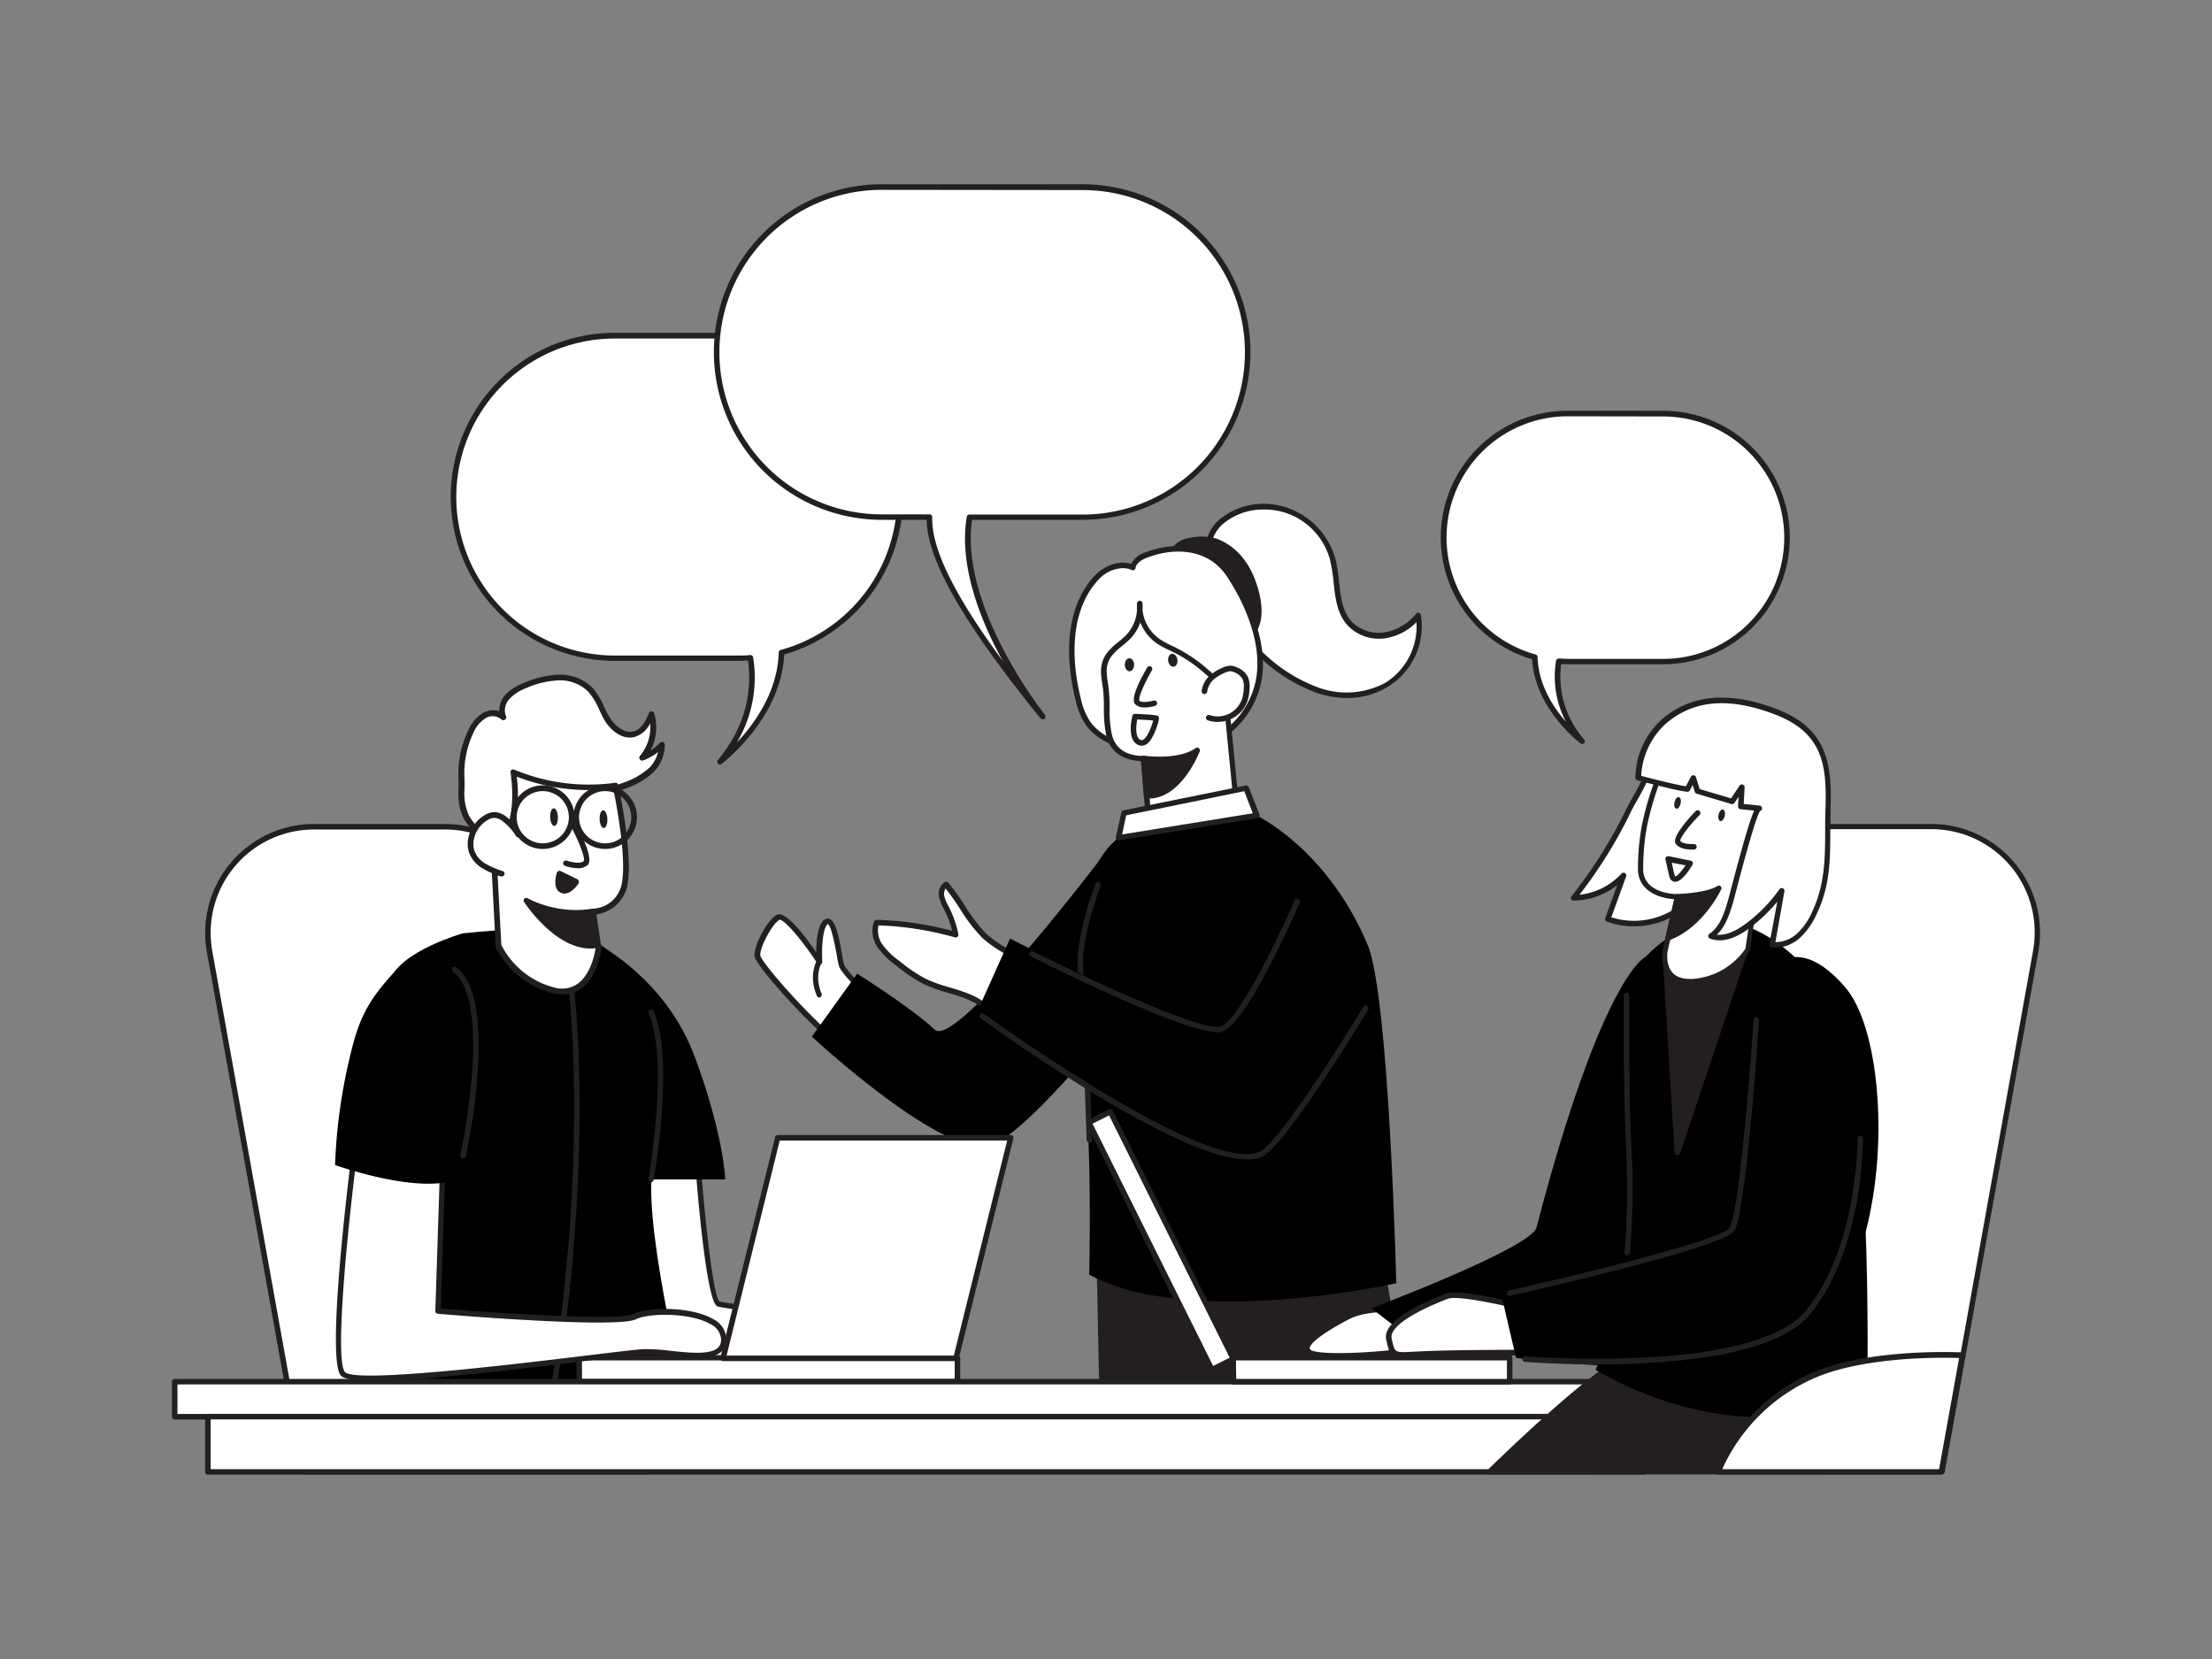 <svg xmlns="http://www.w3.org/2000/svg" viewBox="0 0 400 300" width="100%" height="100%" class="illustration styles_illustrationTablet__1DWOa"><rect x="0" y="0" width="400" height="300" fill="#808080" stroke="none"/><g id="_576_brainstorming_session_flatline" data-name="#576_brainstorming_session_flatline"><path d="M156.76,179.89s-4.16-4.13-4.55-5.29-1.19-8.88-2.78-7.89-1.25,7.19-1.25,7.19-5.85-8.86-7.45-8-4,5.4-3.77,7,10.69,13.27,14.26,15.44Z" fill="#fff"></path><path d="M151.22,188.79a.48.48,0,0,1-.26-.07c-3.42-2.09-14.26-13.91-14.5-15.8s2.34-6.6,4-7.49c1.52-.79,4.81,3.41,7.14,6.78,0-2.05.26-5.14,1.53-5.93a1,1,0,0,1,.93-.08c1.08.49,1.63,3.11,2.23,6.48a15.93,15.93,0,0,0,.35,1.76c.26.77,2.86,3.53,4.43,5.09a.5.5,0,0,1,.07.63l-5.55,8.41A.47.47,0,0,1,151.22,188.79ZM141,166.31h0c-1.43.75-3.67,5.17-3.51,6.47s9.74,12.09,13.63,14.81l5-7.65c-1.1-1.1-4-4.09-4.39-5.19a16.58,16.58,0,0,1-.39-1.9c-.24-1.36-1-5.49-1.65-5.74-.91.59-1.14,4.3-1,6.76a.5.5,0,0,1-.92.3C145,169.91,141.85,166.31,141,166.31Z" fill="#231f20"></path><path d="M201.2,152.46S173,190,169,186.18s-14-10.11-14-10.11l-8.19,11.38s24.47,22.8,32.7,19.55,31.94-34.1,31.94-34.1Z" fill="#000000"></path><path d="M184.28,173.45c-2-1.25-4.61-2.52-6.29-4.14-2.68-2.59-4.43-6.46-6.93-9.32a2.14,2.14,0,0,0-.76,2.14,8.06,8.06,0,0,0,.91,2.22,18.5,18.5,0,0,1,1.64,4.74,58.13,58.13,0,0,0-14.35-2.26,4.74,4.74,0,0,0,.69,4.29,14.13,14.13,0,0,0,3.23,3.13,27.59,27.59,0,0,0,4.76,3.21c3.8,1.88,8.32,2,11.5,5,1.44,1.37,4.15,2.7,5.64,1C184.94,182.74,184.59,173.65,184.28,173.45Z" fill="#fff"></path><path d="M182.48,184.76a6.67,6.67,0,0,1-4.15-1.93c-1.9-1.8-4.3-2.52-6.84-3.28a28.61,28.61,0,0,1-4.53-1.64,28,28,0,0,1-4.85-3.27,14.26,14.26,0,0,1-3.34-3.24,5.22,5.22,0,0,1-.73-4.76.52.52,0,0,1,.48-.31,58.46,58.46,0,0,1,13.66,2,17.74,17.74,0,0,0-1.42-3.8l-.15-.31a6.85,6.85,0,0,1-.8-2.06,2.58,2.58,0,0,1,1-2.64.5.5,0,0,1,.65.09,38.41,38.41,0,0,1,3.07,4.26,29.49,29.49,0,0,0,3.83,5,23.24,23.24,0,0,0,4.43,3c.61.36,1.22.71,1.77,1.06h0c.23.14.29.4.34.76.19,1.25.6,9.08-.18,10a2.8,2.8,0,0,1-2,1Zm-23.62-17.42a4.4,4.4,0,0,0,.74,3.5,13.57,13.57,0,0,0,3.13,3A27.82,27.82,0,0,0,167.4,177a28.21,28.21,0,0,0,4.38,1.57c2.54.76,5.17,1.55,7.24,3.52a5.62,5.62,0,0,0,3.58,1.65,1.84,1.84,0,0,0,1.35-.65c.37-.72.22-8-.08-9.32-.51-.32-1.05-.63-1.61-1a24.09,24.09,0,0,1-4.62-3.16,29.6,29.6,0,0,1-4-5.2,40.74,40.74,0,0,0-2.66-3.75,1.92,1.92,0,0,0-.23,1.33,6.46,6.46,0,0,0,.7,1.76l.17.31a19.12,19.12,0,0,1,1.68,4.87.49.49,0,0,1-.15.47.48.48,0,0,1-.47.11A57.14,57.14,0,0,0,158.86,167.34Z" fill="#231f20"></path><path d="M230.41,91.77A13.14,13.14,0,0,1,241,101.22c1,3.88.34,8.48,3,11.48a7.35,7.35,0,0,0,6.48,2.22,9.79,9.79,0,0,0,6-3.55,12.43,12.43,0,0,1-5.72,12.52,15.25,15.25,0,0,1-12.41,1A29,29,0,0,1,227.63,118a27.86,27.86,0,0,1-9.11-17.39C217.73,94.12,224.69,90.94,230.41,91.77Z" fill="#fff"></path><path d="M243.73,126.23a17.8,17.8,0,0,1-5.54-.91,29.46,29.46,0,0,1-10.91-7,28.41,28.41,0,0,1-9.26-17.7,7.43,7.43,0,0,1,2.22-6.43,12.5,12.5,0,0,1,10.25-2.94h0a13.68,13.68,0,0,1,11,9.82,28.76,28.76,0,0,1,.65,4.14c.3,2.71.57,5.27,2.24,7.14a6.88,6.88,0,0,0,6,2,9.29,9.29,0,0,0,5.69-3.37.49.49,0,0,1,.51-.16.48.48,0,0,1,.36.39,12.84,12.84,0,0,1-6,13A14.24,14.24,0,0,1,243.73,126.23ZM228.6,92.14a11.23,11.23,0,0,0-7.66,2.79,6.44,6.44,0,0,0-1.92,5.59A27.34,27.34,0,0,0,228,117.61a28.64,28.64,0,0,0,10.52,6.76,14.83,14.83,0,0,0,12-.91,12,12,0,0,0,5.62-10.95,10.1,10.1,0,0,1-5.57,2.9,7.84,7.84,0,0,1-6.93-2.37c-1.88-2.12-2.19-5-2.48-7.71a29.1,29.1,0,0,0-.63-4,12.26,12.26,0,0,0-11.9-9.2Z" fill="#231f20"></path><path d="M224.82,101.86a10.83,10.83,0,0,0-5-4,9.08,9.08,0,0,0-4.77-.1,4.12,4.12,0,0,0-2.84,1.72,4.45,4.45,0,0,0,.07,3.54c1.32,3.94,5.92,12.79,11,12.57C230.37,115.34,227.24,105,224.82,101.86Z" fill="#231f20"></path><path d="M223.1,116.15c-5.24,0-9.84-8.66-11.26-12.92a4.91,4.91,0,0,1,0-3.94,4.48,4.48,0,0,1,3.17-2,9.68,9.68,0,0,1,5,.12,11,11,0,0,1,5.2,4.11h0c1.73,2.26,4,8.38,2.35,12a4.56,4.56,0,0,1-4.25,2.58ZM217.4,98a10.15,10.15,0,0,0-2.21.26,3.62,3.62,0,0,0-2.52,1.47,4.07,4.07,0,0,0,.12,3.15c1.31,3.91,5.74,12.44,10.47,12.22a3.53,3.53,0,0,0,3.39-2c1.45-3.09-.62-8.87-2.23-11h0a10.14,10.14,0,0,0-4.72-3.77A7.39,7.39,0,0,0,217.4,98Z" fill="#231f20"></path><polygon points="249.79 228.81 254.99 258.99 199.31 254.85 198.56 218.19 249.79 228.81" fill="#231f20"></polygon><path d="M255,259.49h0l-55.69-4.14a.49.49,0,0,1-.46-.49l-.75-36.66a.55.55,0,0,1,.18-.4.53.53,0,0,1,.42-.1l51.23,10.62a.49.49,0,0,1,.39.4l5.21,30.19a.5.5,0,0,1-.5.58Zm-55.19-5.1,54.59,4.06-5-29.22-50.27-10.42Z" fill="#231f20"></path><path d="M227.24,147.47s12.83,6.05,20.1,23.47c3.87,9.27,5.15,61.11,5.15,61.11s-37.58,8.38-55.53-1.57c0,0,.67-24.17-1.25-40.6-1-8.39-1.21-26.18,2.85-33.87C204.05,145.62,217.27,148,227.24,147.47Z" fill="#000000"></path><path d="M197,206.64a.5.5,0,0,1-.5-.48c0-.24-.77-23.84-1.54-30-.79-6.34,3-15.92,3.14-16.32a.5.5,0,0,1,.65-.28.51.51,0,0,1,.28.65c0,.09-3.84,9.74-3.08,15.83s1.54,29.88,1.55,30.11a.5.5,0,0,1-.48.52Z" fill="#231f20"></path><path d="M223.52,105.9c-.36-.61-.72-1.2-1.09-1.77-3.38-5.25-9.64-5.86-15.11-3.77-1.09.42-2.26,1.12-2.42,2.28-2.21-1-4.91,0-6.55,1.81-5.33,5.73-5.16,14.82-3.37,21.9a12.8,12.8,0,0,0,1.93,4.63,10.86,10.86,0,0,0,3.78,3c9.94,5.15,24.7,1.13,27-11C228.71,117.29,226.44,111,223.52,105.9Z" fill="#fff"></path><path d="M210,136.62a20.85,20.85,0,0,1-9.53-2.24,11.06,11.06,0,0,1-4-3.1,13.22,13.22,0,0,1-2-4.81c-1.12-4.4-3-15.4,3.48-22.36,1.51-1.62,4.15-2.9,6.59-2.13a4.22,4.22,0,0,1,2.57-2.09c5.1-1.94,11.91-1.93,15.71,4,.38.58.74,1.18,1.1,1.8h0c2.1,3.63,5.44,10.72,4.19,17.4a15.87,15.87,0,0,1-9,11.51A21,21,0,0,1,210,136.62Zm-7-33.88a6.29,6.29,0,0,0-4.33,2.05c-6.15,6.61-4.32,17.19-3.24,21.44a12,12,0,0,0,1.84,4.45,10.16,10.16,0,0,0,3.61,2.82,20.51,20.51,0,0,0,17.82.17,15,15,0,0,0,8.42-10.8c1.19-6.36-2-13.21-4.07-16.72-.35-.6-.71-1.19-1.08-1.75-3.47-5.39-9.77-5.38-14.51-3.57-.89.34-2,.94-2.11,1.88a.47.47,0,0,1-.25.36.48.48,0,0,1-.45,0A4,4,0,0,0,203,102.74Z" fill="#231f20"></path><path d="M206.79,137.13l.81,9.85s2.89,2.21,9.2.05,6.58-3.84,6.58-3.84L221.6,125c-.08-.78-3.1-3.31-3.72-3.85a26.15,26.15,0,0,0-5.64-3.73,23.17,23.17,0,0,1-2.75-1.44,7.93,7.93,0,0,1-3.39-6.87,7.73,7.73,0,0,1-2,6c-1,1.09-2.38,1.87-3.32,3-1.71,2.14-1,4-.77,6.41.33,2.74-.06,5.45.55,8.2C201.57,137.58,206.7,137.07,206.79,137.13Z" fill="#fff"></path><path d="M211.67,148.48a7.49,7.49,0,0,1-4.37-1.1.49.49,0,0,1-.2-.36l-.77-9.4c-3.42-.11-5.65-1.79-6.31-4.74a23.2,23.2,0,0,1-.4-4.87,32.09,32.09,0,0,0-.15-3.38q-.08-.54-.15-1c-.29-1.93-.56-3.75,1-5.74a12.44,12.44,0,0,1,1.91-1.8,13.81,13.81,0,0,0,1.44-1.28,7.25,7.25,0,0,0,1.94-4.49,8.15,8.15,0,0,1,0-1.21.5.5,0,0,1,.49-.47h0a.5.5,0,0,1,.5.45,8.12,8.12,0,0,1,0,1.21,7.39,7.39,0,0,0,3.14,5.29,14.71,14.71,0,0,0,2,1.1l.65.31a27,27,0,0,1,5.74,3.8l.19.17c3,2.56,3.65,3.46,3.71,4,0,0,1.78,18.21,1.78,18.21v.12c-.06.33-.64,2.09-6.91,4.24A16.39,16.39,0,0,1,211.67,148.48Zm-3.59-1.79c.69.39,3.46,1.62,8.56-.13s6.09-3.16,6.23-3.44c-.15-1.53-1.76-18-1.77-18.09s-.46-.87-3.36-3.36l-.19-.16a25.4,25.4,0,0,0-5.53-3.66l-.64-.31a15.77,15.77,0,0,1-2.17-1.17,8.28,8.28,0,0,1-3-3.83,8.26,8.26,0,0,1-1.76,2.91,16.19,16.19,0,0,1-1.53,1.36,11.72,11.72,0,0,0-1.77,1.66c-1.31,1.64-1.09,3.11-.81,5q.08.52.15,1.08a31.91,31.91,0,0,1,.16,3.49,21.89,21.89,0,0,0,.38,4.66c.57,2.57,2.51,3.94,5.62,4a.69.69,0,0,1,.45.09.47.47,0,0,1,.22.37Z" fill="#231f20"></path><path d="M217.78,125a4.24,4.24,0,0,1,1.22-2.38,7.34,7.34,0,0,1,2.16-1.35,3,3,0,0,1,1.34-.38,2.62,2.62,0,0,1,.95.25,3.29,3.29,0,0,1,1.71,1.49,3.9,3.9,0,0,1,.25,1.83,7.53,7.53,0,0,1-.31,2,5.16,5.16,0,0,1-2.57,3,5.21,5.21,0,0,1-3.95.29" fill="#fff"></path><path d="M220.21,130.55a5.73,5.73,0,0,1-1.79-.29.5.5,0,0,1,.32-.95,4.63,4.63,0,0,0,5.88-3,6.75,6.75,0,0,0,.29-1.88,3.42,3.42,0,0,0-.2-1.6,2.85,2.85,0,0,0-1.46-1.24,2.38,2.38,0,0,0-.76-.21,2.88,2.88,0,0,0-1.12.33,6.9,6.9,0,0,0-2,1.25,3.75,3.75,0,0,0-1.07,2.11.5.5,0,0,1-1-.15,4.71,4.71,0,0,1,1.36-2.67,8.1,8.1,0,0,1,2.3-1.45,3.7,3.7,0,0,1,1.56-.42,3.07,3.07,0,0,1,1.14.29,3.76,3.76,0,0,1,2,1.73,4.36,4.36,0,0,1,.3,2.08,8,8,0,0,1-.33,2.14,5.61,5.61,0,0,1-5.37,3.91Z" fill="#231f20"></path><path d="M207.9,120.93s-3.1,5.26-2.24,6.09,3.08.12,3.08.12" fill="#fff"></path><path d="M207,127.93a2.38,2.38,0,0,1-1.69-.55c-.94-.91.66-4.15,2.16-6.7a.5.5,0,0,1,.86.5c-1.45,2.47-2.52,5-2.3,5.51.46.45,1.92.18,2.56,0a.5.5,0,0,1,.63.32.51.51,0,0,1-.33.63A6.69,6.69,0,0,1,207,127.93Z" fill="#231f20"></path><ellipse cx="212.07" cy="119.4" rx="0.84" ry="1.18" transform="translate(-14.87 31.5) rotate(-8.21)" fill="#231f20"></ellipse><ellipse cx="204.24" cy="120.22" rx="0.84" ry="1.18" transform="translate(-1.37 2.35) rotate(-0.66)" fill="#231f20"></ellipse><path d="M206.79,137.13s6.25.92,9.69-1.44c0,0-3.32,8.58-9.13,8.19Z" fill="#231f20"></path><path d="M207.74,144.4l-.43,0a.49.49,0,0,1-.46-.46l-.55-6.75a.46.46,0,0,1,.15-.4.53.53,0,0,1,.42-.13c.06,0,6.09.86,9.33-1.36a.48.48,0,0,1,.59,0,.51.51,0,0,1,.16.57C216.81,136.23,213.58,144.4,207.74,144.4Zm-.4-6.7.47,5.69c3.8-.06,6.46-4.32,7.59-6.55A18.09,18.09,0,0,1,207.34,137.7Z" fill="#231f20"></path><polygon points="203.23 147.03 202.27 151.51 227.24 147.47 225.31 142.55 203.23 147.03" fill="#fff"></polygon><path d="M202.27,152a.48.48,0,0,1-.36-.15.5.5,0,0,1-.13-.45l1-4.49a.52.52,0,0,1,.39-.38l22.08-4.48a.51.51,0,0,1,.57.3l1.93,4.93a.52.52,0,0,1-.39.68l-25,4Zm1.38-4.56-.74,3.45,23.64-3.82-1.55-4Z" fill="#231f20"></path><path d="M206.45,134.85a1.54,1.54,0,0,1-.55-.11c-2.18-.85-1.25-4.83-1.13-5.28a.49.49,0,0,1,.51-.38c4.11.19,4.15.28,4.29.63s-.78,3.45-1.85,4.53A1.8,1.8,0,0,1,206.45,134.85Zm-.8-4.75c-.22,1.14-.41,3.31.61,3.71a.52.52,0,0,0,.49-.07c.84-.52,1.54-2.53,1.78-3.45C207.93,130.23,206.77,130.16,205.65,130.1Z" fill="#231f20"></path><path d="M236.09,169.41s-9.94,14.76-11.87,17.69-41.57-17.37-41.57-17.37l-6,13.34s56.32,37.57,59.1,31,8.57-33,8.57-33" fill="#000000"></path><path d="M220.18,186.67c-6.31,0-30.86-12.25-33.78-13.72a.5.5,0,0,1-.22-.67.5.5,0,0,1,.67-.22c12,6,30.85,14.58,33.88,13.55,3.38-1.16,10.81-16.84,13.38-22.79a.5.5,0,0,1,.92.4c-1,2.23-9.56,21.82-14,23.33A2.75,2.75,0,0,1,220.18,186.67Z" fill="#231f20"></path><path d="M225.5,209.67c-13,0-46.66-24.43-48.19-25.55a.5.5,0,1,1,.59-.81c.4.29,40.07,29.11,49.82,25,3.34-1.41,14.73-19.45,18.84-26.28a.5.5,0,0,1,.68-.17.49.49,0,0,1,.17.69c-.61,1-15,24.86-19.3,26.68A6.7,6.7,0,0,1,225.5,209.67Z" fill="#231f20"></path><path d="M148.18,180.39a.5.5,0,0,1-.46-.31c-1.6-3.8,0-6.34,0-6.45a.5.5,0,1,1,.84.54c-.06.1-1.34,2.23,0,5.52a.5.5,0,0,1-.27.66A.43.43,0,0,1,148.18,180.39Z" fill="#231f20"></path><path d="M80.43,149.45H56.78A19.18,19.18,0,0,0,37.9,172l16.93,94.06h62.63L99.31,165.24A19.19,19.19,0,0,0,80.43,149.45Z" fill="#fff"></path><path d="M117.46,266.59H54.83a.5.5,0,0,1-.5-.41L37.4,172.12A19.7,19.7,0,0,1,56.78,149H80.43a19.67,19.67,0,0,1,19.37,16.2L118,266a.5.5,0,0,1-.49.59Zm-62.22-1h61.62l-18-100.26A18.66,18.66,0,0,0,80.43,150H56.78a18.68,18.68,0,0,0-18.39,22Z" fill="#231f20"></path><path d="M126.1,209s1.88,26.17,3.77,26.8,21.07,2.52,21.07,2.52l-2,10.06s-37,1.89-38.85-4.87S106,204,106,204Z" fill="#fff"></path><path d="M137.63,249.11c-11.24,0-26.76-.85-28.06-5.51-1.88-6.74-4-38.24-4.1-39.58a.46.46,0,0,1,.17-.41.51.51,0,0,1,.44-.11l20.14,5a.48.48,0,0,1,.37.45c.89,12.25,2.43,25.47,3.49,26.38,1.45.48,15.59,1.94,20.91,2.47a.49.49,0,0,1,.36.2.51.51,0,0,1,.08.4l-2,10.06a.51.51,0,0,1-.46.4C147.66,248.9,143.16,249.11,137.63,249.11Zm-31.12-44.47c.33,4.74,2.32,32.59,4,38.69,1.45,5.17,27.51,5,38,4.53l1.85-9.14c-3.22-.32-18.87-1.9-20.63-2.49s-3.36-16.93-4.09-26.87Z" fill="#231f20"></path><path d="M108.72,170.89c.27.65,11.79,6.28,17,20.44s5.43,21.94,5.43,21.94H101.64Z" fill="#000000"></path><path d="M83.69,168.78s-10.81,3.06-13,8.09,2.27,72.73,2.27,72.73l50.64,1.57s-7.86-32.4-5.35-40.89.32-25.79-.63-30.51-10.38-9.12-13.52-11S83.69,168.78,83.69,168.78Z" fill="#000000"></path><path d="M100.18,251h-.08a.5.5,0,0,1-.41-.57c6.71-41.37,3.24-70.75,3.2-71a.5.5,0,0,1,.44-.55.48.48,0,0,1,.55.43c0,.29,3.53,29.8-3.2,71.32A.51.51,0,0,1,100.18,251Z" fill="#231f20"></path><path d="M86.8,151.84c-.11-.22-.24-.53-.4-1-.49-1.26-1.49-2-2.09-3.23-1.15-2.23-.74-4.36-.86-6.74a17.43,17.43,0,0,1,1.69-8.65,6.47,6.47,0,0,1,2.4-2.91,3,3,0,0,1,3.53.27,3.44,3.44,0,0,1,.69-3.66,8.47,8.47,0,0,1,3.31-2.08,16.22,16.22,0,0,1,6-1.42,7.8,7.8,0,0,1,5.66,2.17c1.41,1.47,2,3.52,3,5.27s3,3.34,4.94,2.78c1.58-.44,2.48-2.08,3.08-3.61a8.57,8.57,0,0,1-1.67,7.89,9.25,9.25,0,0,0,3.56-2.34,6.79,6.79,0,0,1-1.81,4.5,13.33,13.33,0,0,1-4.62,2.79c-.93.4-1.83.56-2.2,1.45s.07,2.2-.31,3.21a13.66,13.66,0,0,1-2.74,4.51,12.79,12.79,0,0,1-7.14,3.69,22.74,22.74,0,0,1-8.14-.21,11.52,11.52,0,0,1-4-1.38C87.42,152.4,87.22,152.68,86.8,151.84Z" fill="#fff"></path><path d="M97.63,155.57a27.47,27.47,0,0,1-5-.49,12,12,0,0,1-4.23-1.45,7.06,7.06,0,0,0-1-.52,1.87,1.87,0,0,1-1.1-1h0a9.8,9.8,0,0,1-.42-1,7.19,7.19,0,0,0-1.07-1.69,9.57,9.57,0,0,1-1-1.48,10.38,10.38,0,0,1-.89-5.19c0-.57,0-1.16,0-1.77a18.11,18.11,0,0,1,1.75-8.9,7,7,0,0,1,2.6-3.12,3.82,3.82,0,0,1,3-.37,4.42,4.42,0,0,1,1.09-2.92,9,9,0,0,1,3.51-2.22A17,17,0,0,1,101.1,122h0a8.3,8.3,0,0,1,6,2.33,12.71,12.71,0,0,1,2.14,3.49c.3.63.61,1.28,1,1.88.92,1.56,2.68,3,4.36,2.55,1.11-.32,2-1.37,2.74-3.31a.5.5,0,0,1,.5-.32.5.5,0,0,1,.47.36,9.18,9.18,0,0,1-.67,6.74,8.69,8.69,0,0,0,1.69-1.39.51.51,0,0,1,.57-.13.53.53,0,0,1,.32.48,7.21,7.21,0,0,1-1.94,4.85,13.93,13.93,0,0,1-4.79,2.92l-.59.23c-.73.28-1.15.45-1.35.93a3.54,3.54,0,0,0-.11,1.38,4.54,4.54,0,0,1-.19,1.82,14.09,14.09,0,0,1-2.84,4.68,13.36,13.36,0,0,1-7.43,3.85A18.89,18.89,0,0,1,97.63,155.57Zm-10.37-4c.18.37.23.39.61.56a8.94,8.94,0,0,1,1.09.58,10.88,10.88,0,0,0,3.88,1.31,22,22,0,0,0,7.94.21,12.28,12.28,0,0,0,6.86-3.53,13.14,13.14,0,0,0,2.64-4.34,3.86,3.86,0,0,0,.11-1.43,4.23,4.23,0,0,1,.2-1.8,2.87,2.87,0,0,1,1.94-1.51l.54-.21a13.25,13.25,0,0,0,4.45-2.67A6.37,6.37,0,0,0,119,136a9.69,9.69,0,0,1-2.7,1.51.52.52,0,0,1-.57-.83,8.07,8.07,0,0,0,1.85-5.88,4.74,4.74,0,0,1-2.73,2.44c-2.21.63-4.37-1.06-5.53-3-.38-.64-.69-1.32-1-2a11.75,11.75,0,0,0-2-3.21,7.24,7.24,0,0,0-5.26-2h0a16.08,16.08,0,0,0-5.83,1.37,8.06,8.06,0,0,0-3.12,2,3,3,0,0,0-.62,3.09.51.51,0,0,1-.16.65.53.53,0,0,1-.67-.06,2.45,2.45,0,0,0-2.9-.18,5.82,5.82,0,0,0-2.19,2.69A17,17,0,0,0,84,140.89c0,.62,0,1.23,0,1.83a9.64,9.64,0,0,0,.78,4.71,8.11,8.11,0,0,0,.9,1.32,7.75,7.75,0,0,1,1.21,1.95c.16.41.28.7.38.91Z" fill="#231f20"></path><path d="M107.19,164.83l1,6.48s-1,9.42-8.14,7.77a15.35,15.35,0,0,1-10-8.07l-.91-17.11s5.24-2.86,3.59-14.28A35.23,35.23,0,0,0,111.26,142s2.54,11.77,1.73,17.28A6.07,6.07,0,0,1,107.19,164.83Z" fill="#fff"></path><path d="M101.66,179.79a7.63,7.63,0,0,1-1.73-.21,15.71,15.71,0,0,1-10.3-8.37.48.48,0,0,1,0-.18l-.9-17.1a.5.5,0,0,1,.27-.48s4.89-2.89,3.32-13.76a.5.5,0,0,1,.21-.49.51.51,0,0,1,.52,0,35,35,0,0,0,18.19,2.35.52.52,0,0,1,.58.41c.1.48,2.54,11.91,1.73,17.45a6.57,6.57,0,0,1-5.71,5.93l.91,5.94a.29.29,0,0,1,0,.13c0,.21-.59,5.17-3.71,7.39A5.67,5.67,0,0,1,101.66,179.79Zm-11-8.91a14.93,14.93,0,0,0,9.56,7.69,5,5,0,0,0,4.22-.66c2.57-1.83,3.21-6,3.28-6.6l-1-6.4a.5.5,0,0,1,.12-.41.53.53,0,0,1,.39-.18,5.56,5.56,0,0,0,5.29-5.11c.7-4.74-1.17-14.4-1.63-16.62a36.17,36.17,0,0,1-17.44-2.14c1.13,9.55-2.6,12.94-3.69,13.72Z" fill="#231f20"></path><path d="M103.54,148.9s3.38,6.2,2.36,7.13-3.57,0-3.57,0" fill="#fff"></path><path d="M104.48,157a7.39,7.39,0,0,1-2.31-.43.5.5,0,0,1-.31-.63.51.51,0,0,1,.64-.31c.88.31,2.48.61,3.06.08.32-.48-.83-3.53-2.46-6.52a.5.5,0,0,1,.88-.48c1.33,2.45,3.4,6.7,2.26,7.74A2.56,2.56,0,0,1,104.48,157Z" fill="#231f20"></path><ellipse cx="100.18" cy="147.77" rx="0.7" ry="1.6" transform="translate(-6.12 4.34) rotate(-2.41)" fill="#231f20"></ellipse><ellipse cx="109.33" cy="147.77" rx="0.7" ry="1.6" transform="matrix(1, -0.04, 0.04, 1, -6.11, 4.73)" fill="#231f20"></ellipse><path d="M93.76,151a9.72,9.72,0,0,0-2.45-2.78,3.26,3.26,0,0,0-1.82-.8,2.87,2.87,0,0,0-1.57.46,5.79,5.79,0,0,0-2.74,3.84,4.55,4.55,0,0,0,.09,2.23,5.12,5.12,0,0,0,2.21,2.67,15.26,15.26,0,0,0,3.24,1.4" fill="#fff"></path><path d="M90.72,158.49a.44.44,0,0,1-.16,0A15.47,15.47,0,0,1,87.21,157a5.63,5.63,0,0,1-2.44-2.95,5.15,5.15,0,0,1-.09-2.48,6.34,6.34,0,0,1,3-4.19,3.42,3.42,0,0,1,1.84-.53,3.87,3.87,0,0,1,2.12.91,10.15,10.15,0,0,1,2.57,2.93.52.52,0,0,1-.89.52A9.24,9.24,0,0,0,91,148.59a2.89,2.89,0,0,0-1.53-.7,2.39,2.39,0,0,0-1.29.4,5.26,5.26,0,0,0-2.49,3.49,4.1,4.1,0,0,0,.07,2,4.59,4.59,0,0,0,2,2.38,15,15,0,0,0,3.13,1.35.51.51,0,0,1,.32.66A.51.51,0,0,1,90.72,158.49Z" fill="#231f20"></path><path d="M107.19,164.83a19.47,19.47,0,0,1-11.94-2s6.09,9.36,12.88,8Z" fill="#231f20"></path><path d="M106.79,171.53c-6.42,0-11.72-8-12-8.39a.51.51,0,0,1,0-.61.49.49,0,0,1,.59-.11,19.05,19.05,0,0,0,11.62,1.92.55.55,0,0,1,.39.08.51.51,0,0,1,.21.34l.93,6.07a.51.51,0,0,1-.4.57A7.76,7.76,0,0,1,106.79,171.53Zm-10-7.42c2,2.44,6.21,6.91,10.77,6.38l-.78-5.08A20.12,20.12,0,0,1,96.79,164.11Z" fill="#231f20"></path><path d="M98.16,153.52a5.75,5.75,0,1,1,5.74-5.75A5.75,5.75,0,0,1,98.16,153.52Zm0-10.46a4.72,4.72,0,1,0,4.71,4.71A4.72,4.72,0,0,0,98.16,143.06Z" fill="#231f20"></path><path d="M109.44,153.52a5.75,5.75,0,1,1,5.75-5.75A5.75,5.75,0,0,1,109.44,153.52Zm0-10.46a4.72,4.72,0,1,0,4.71,4.71A4.72,4.72,0,0,0,109.44,143.06Z" fill="#231f20"></path><path d="M104.21,159.44l-3-1.46s-.78,2.48.47,3S104.21,159.44,104.21,159.44Z" fill="#231f20"></path><path d="M102.07,161.58a1.65,1.65,0,0,1-.63-.13c-1.62-.68-.84-3.32-.75-3.62a.54.54,0,0,1,.28-.31.51.51,0,0,1,.42,0l3,1.46a.49.49,0,0,1,.26.32.51.51,0,0,1,0,.4C104.5,159.93,103.4,161.58,102.07,161.58Zm-.56-2.88c-.13.71-.16,1.63.32,1.83s1.19-.39,1.62-.9Z" fill="#231f20"></path><rect x="104.74" y="245.54" width="68.4" height="4.31" transform="translate(277.88 495.4) rotate(-180)" fill="#fff"></rect><path d="M173.14,250.35h-68.4a.5.5,0,0,1-.5-.5v-4.31a.51.51,0,0,1,.5-.5h68.4a.51.51,0,0,1,.5.5v4.31A.5.5,0,0,1,173.14,250.35Zm-67.9-1h67.4V246h-67.4Z" fill="#231f20"></path><path d="M64.13,208.39s-4.72,37-2.12,40,49.42-3.71,54.38-3.95,14.74,2.77,14.5-2.42-12.82-5.58-16.12-3.93-35.54-1-35.54-1l.94-28.71Z" fill="#fff"></path><path d="M67.55,249.72c-3.35,0-5.36-.31-5.93-1-2.66-3.14,1.53-36.61,2-40.41a.51.51,0,0,1,.5-.44h16a.51.51,0,0,1,.36.15.5.5,0,0,1,.14.37l-.93,28.23c9.27.75,32.25,2.31,34.81,1s10.46-1.42,14.45.91a4.23,4.23,0,0,1,2.39,3.45,3,3,0,0,1-.88,2.42c-1.71,1.62-5.55,1.21-9.27.82a35.26,35.26,0,0,0-4.83-.3c-1.21.06-5.09.53-10,1.12C88,248.32,74.72,249.72,67.55,249.72Zm-3-40.83c-1.87,14.78-4,37.1-2.18,39.21s31.3-1.48,43.9-3c5.13-.62,8.83-1.07,10.07-1.13a35.67,35.67,0,0,1,5,.31c3.33.35,7.1.74,8.48-.56a2,2,0,0,0,.56-1.65,3.24,3.24,0,0,0-1.9-2.62c-3.55-2.09-11.12-2.07-13.49-.88-3.34,1.66-32.5-.7-35.81-1a.49.49,0,0,1-.46-.51l.92-28.19Z" fill="#231f20"></path><polygon points="140.65 205.75 182.77 205.75 172.87 245.63 130.75 245.63 140.65 205.75" fill="#fff"></polygon><path d="M172.87,246.13H130.75a.52.52,0,0,1-.4-.2.53.53,0,0,1-.09-.42l9.91-39.88a.49.49,0,0,1,.48-.38h42.12a.49.49,0,0,1,.39.19.48.48,0,0,1,.09.43l-9.9,39.88A.49.49,0,0,1,172.87,246.13Zm-41.48-1h41.09l9.65-38.88H141Z" fill="#231f20"></path><path d="M76.22,173.8c-.24.15-4.29,1.28-4.5,1.52-3.85,4.17-6,7.09-7.59,12.47a98.78,98.78,0,0,0-3.54,22.88S76.4,216.34,83.24,213c0,0,4-28.31,0-36.09C81.8,174.14,79.54,171.63,76.22,173.8Z" fill="#000000"></path><path d="M83.75,209.46h-.11a.49.49,0,0,1-.38-.59c.06-.28,5.92-27.59-1.33-33.15a.51.51,0,0,1-.09-.7.5.5,0,0,1,.7-.09c7.75,5.94,1.95,33,1.7,34.15A.5.5,0,0,1,83.75,209.46Z" fill="#231f20"></path><path d="M117.78,213.77h-.08a.5.5,0,0,1-.41-.58c0-.21,3.73-21.65,0-29.9a.5.5,0,1,1,.91-.41c3.81,8.53.19,29.59,0,30.48A.49.49,0,0,1,117.78,213.77Z" fill="#231f20"></path><rect x="31.59" y="249.85" width="271.73" height="6.34" fill="#fff"></rect><path d="M303.32,256.69H31.59a.51.51,0,0,1-.5-.5v-6.34a.51.51,0,0,1,.5-.5H303.32a.5.5,0,0,1,.5.5v6.34A.5.5,0,0,1,303.32,256.69Zm-271.23-1H302.82v-5.34H32.09Z" fill="#231f20"></path><rect x="37.59" y="256.19" width="259.74" height="9.98" fill="#fff"></rect><path d="M297.33,266.67H37.59a.5.5,0,0,1-.5-.5v-10a.5.5,0,0,1,.5-.5H297.33a.5.5,0,0,1,.5.5v10A.5.5,0,0,1,297.33,266.67Zm-259.24-1H296.83v-9H38.09Z" fill="#231f20"></path><path d="M162.77,89.89A29.18,29.18,0,0,1,141.32,118c-.32,11.31-10.47,19.26-11.11,19.75,5.74-6.94,6.28-13.8,5.48-18.81-.69.06-1.38.09-2.08.09H111.17a29.16,29.16,0,1,1,0-58.32h22.44A29.16,29.16,0,0,1,162.77,89.89Z" fill="#fff"></path><path d="M130.21,138.26a.5.5,0,0,1-.39-.82c5.58-6.74,6.08-13.41,5.45-18-.56,0-1.1.06-1.66.06H111.17a29.66,29.66,0,1,1,0-59.32h22.44a29.66,29.66,0,0,1,8.2,58.17c-.55,11.46-10.86,19.43-11.3,19.77A.49.49,0,0,1,130.21,138.26Zm5.48-19.81a.51.51,0,0,1,.5.42,23,23,0,0,1-2.91,15.36c3.13-3.33,7.34-9.11,7.54-16.24a.49.49,0,0,1,.37-.46,28.67,28.67,0,0,0-7.58-56.31H111.17a28.66,28.66,0,1,0,0,57.32h22.44c.69,0,1.36,0,2-.09Z" fill="#231f20"></path><path d="M261.05,97.2a22.43,22.43,0,0,0,16.49,21.63c.25,8.7,8,14.81,8.55,15.19a17.68,17.68,0,0,1-4.22-14.47c.53,0,1.06.07,1.6.07h17.26a22.42,22.42,0,0,0,0-44.84H283.47A22.42,22.42,0,0,0,261.05,97.2Z" fill="#fff"></path><path d="M286.09,134.52a.48.48,0,0,1-.3-.11c-.34-.26-8.27-6.39-8.73-15.2a22.92,22.92,0,0,1,6.41-44.93h17.26a22.92,22.92,0,0,1,0,45.84H283.47c-.39,0-.78,0-1.17,0a17.3,17.3,0,0,0,4.18,13.62.49.49,0,0,1,0,.66A.52.52,0,0,1,286.09,134.52Zm-2.62-59.24a21.93,21.93,0,0,0-5.79,43.07.47.47,0,0,1,.36.46c.15,5,2.83,9.07,5.12,11.69a17.65,17.65,0,0,1-1.78-11,.51.51,0,0,1,.53-.42c.52,0,1,.07,1.56.07h17.26a21.92,21.92,0,1,0,0-43.84Z" fill="#231f20"></path><path d="M195.78,33.83H159.43a29.84,29.84,0,0,0-29.84,29.84h0a29.84,29.84,0,0,0,29.84,29.84h8.65c-.22,7,6,18.25,20.45,36.07,0,0-15.95-19.88-13.22-36.07h20.47a29.84,29.84,0,0,0,29.84-29.84h0A29.84,29.84,0,0,0,195.78,33.83Z" fill="#fff"></path><path d="M188.53,130.08a.48.48,0,0,1-.39-.19h0C174.22,112.7,167.66,101.27,167.57,94h-8.14a30.34,30.34,0,0,1,0-60.68h36.35a30.34,30.34,0,0,1,0,60.68h-20c-2.32,15.67,12.95,35,13.18,35.26h0a.5.5,0,0,1-.08.7A.51.51,0,0,1,188.53,130.08Zm-29.1-95.75a29.34,29.34,0,0,0,0,58.68h8.65a.51.51,0,0,1,.36.15.54.54,0,0,1,.14.36c-.18,5.58,3.91,14,12.75,26-.29-.53-.59-1.07-.88-1.63-3.36-6.45-7.06-15.92-5.63-24.43a.49.49,0,0,1,.49-.41h20.47a29.34,29.34,0,0,0,0-58.68Z" fill="#231f20"></path><path d="M325.57,149.45h23.65A19.19,19.19,0,0,1,368.1,172l-16.93,94.06H288.53l18.16-100.85A19.18,19.18,0,0,1,325.57,149.45Z" fill="#fff"></path><path d="M351.17,266.59H288.53a.49.49,0,0,1-.38-.18A.54.54,0,0,1,288,266l18.15-100.85A19.67,19.67,0,0,1,325.57,149h23.65a19.68,19.68,0,0,1,19.37,23.17l-16.93,94.06A.49.49,0,0,1,351.17,266.59Zm-62-1h61.62l16.85-93.65a18.68,18.68,0,0,0-18.38-22H325.57a18.67,18.67,0,0,0-18.39,15.38Z" fill="#231f20"></path><path d="M335.54,252.5s-1.32,9.63-5.88,13.59h-60.2s18.26-18,24.6-20.55S335.54,252.5,335.54,252.5Z" fill="#231f20"></path><path d="M329.66,266.59h-60.2a.5.5,0,0,1-.47-.31.51.51,0,0,1,.11-.54c.75-.74,18.42-18.08,24.78-20.66s40.35,6.55,41.79,6.94a.5.5,0,0,1,.36.55c0,.4-1.4,9.86-6,13.9A.5.5,0,0,1,329.66,266.59Zm-59-1h58.78c3.72-3.38,5.19-10.84,5.51-12.72-4.05-1.08-35-9.18-40.73-6.86C288.86,248.19,274.4,262,270.69,265.59Z" fill="#231f20"></path><path d="M252.7,236.68c-.08.1-5.72-.3-9.09,1.49s-8.71,4.85-6.83,6.33,18.22.21,19.5-.78S252.7,236.68,252.7,236.68Z" fill="#fff"></path><path d="M242.6,245.65c-3,0-5.45-.22-6.13-.75a1.39,1.39,0,0,1-.58-1.25c.13-1.43,2.44-3.25,7.49-5.93,2.83-1.5,7.11-1.51,8.72-1.52h.48a.27.27,0,0,1,.13,0,.47.47,0,0,1,.38.19c.69.85,4.11,5.2,3.9,7a1.06,1.06,0,0,1-.4.74C255.57,244.9,248.17,245.65,242.6,245.65Zm9.88-8.45h-.38c-1.54,0-5.64,0-8.26,1.41-5.93,3.14-6.9,4.56-7,5.13,0,.1,0,.22.2.37.57.46,3.76.77,9.6.43,5.32-.3,8.87-.91,9.29-1.22S254.88,240.22,252.48,237.2Z" fill="#231f20"></path><path d="M297.51,173.06s-7.79,3.38-19.67,48.93c-1,3.69-29.86,14.59-29.86,14.59l8,6.14s36.24,4.36,44.56-5.15S297.51,173.06,297.51,173.06Z" fill="#000000"></path><path d="M297.51,173.06s-4.22,16.32-1.05,33.75-7.93,40.89-7.93,40.89,25.88,16.41,49.12,3.74c0,0,1.32-61-7.13-71.83S310.19,160.17,297.51,173.06Z" fill="#000000"></path><polygon points="301.12 171.9 303.32 208.39 316.34 169.62 301.12 171.9" fill="#231f20"></polygon><path d="M303.32,208.89h-.06a.5.5,0,0,1-.44-.46l-2.2-36.49a.49.49,0,0,1,.42-.52l15.23-2.28a.5.5,0,0,1,.46.17.52.52,0,0,1,.09.48l-13,38.77A.52.52,0,0,1,303.32,208.89Zm-1.68-36.56,2,33.46,11.94-35.55Z" fill="#231f20"></path><path d="M275.2,236.38s-11.22-2.9-13.6-2-11.22,4.44-10.43,7.79.39,2.91,6.47,2.64,18.88-.25,18.88-.25Z" fill="#fff"></path><path d="M253.72,245.51c-2.1,0-2.41-.5-2.94-2.77l-.1-.43c-.6-2.55,3-5.37,10.74-8.37,2.45-1,12.74,1.66,13.9,2a.49.49,0,0,1,.37.4l1.32,8.21a.52.52,0,0,1-.11.4.52.52,0,0,1-.38.17h0c-.13,0-12.87,0-18.86.25l-1.93.1C254.92,245.47,254.26,245.51,253.72,245.51Zm9.3-10.79a3.61,3.61,0,0,0-1.24.15c-6.88,2.68-10.58,5.3-10.12,7.21l.1.43c.49,2.11.49,2.11,3.91,1.92l2-.1c5.27-.23,15.72-.24,18.31-.25l-1.17-7.29C271.05,235.84,265.65,234.72,263,234.72Z" fill="#231f20"></path><path d="M317.32,181.46s3.43,41.46,0,42.25L271.5,234.17l2.64,11.37s31.29,4.84,49.78-3.08,19.28-52.82,9.77-63.91S318.11,175.65,317.32,181.46Z" fill="#000000"></path><rect x="223" y="245.54" width="49.95" height="4.31" fill="#fff"></rect><path d="M273,250.35H223a.5.5,0,0,1-.5-.5v-4.31a.5.5,0,0,1,.5-.5H273a.5.5,0,0,1,.5.5v4.31A.5.5,0,0,1,273,250.35Zm-49.45-1h48.95V246H223.5Z" fill="#231f20"></path><rect x="184.97" y="222.22" width="49.95" height="4.31" transform="translate(317.26 -63.55) rotate(63.54)" fill="#fff"></rect><path d="M219.15,248.2a.41.41,0,0,1-.16,0,.48.48,0,0,1-.29-.25L196.44,203.2a.5.5,0,0,1,0-.38.48.48,0,0,1,.25-.29l3.86-1.92a.5.5,0,0,1,.67.23l22.26,44.72a.51.51,0,0,1-.23.67l-3.85,1.92A.59.59,0,0,1,219.15,248.2Zm-21.59-45L219.37,247l3-1.48-21.81-43.82Z" fill="#231f20"></path><path d="M273,234.34a.49.49,0,0,1-.48-.39.5.5,0,0,1,.37-.6c15.24-3.42,38.44-9.25,39.88-11.31s3.39-23.66,4.33-37.64a.49.49,0,0,1,.53-.46.5.5,0,0,1,.47.53c-.24,3.59-2.42,35.14-4.51,38.14S277,233.45,273.06,234.33Z" fill="#231f20"></path><path d="M288.89,246.73c-7.48,0-13.07-.45-13.15-.46a.5.5,0,0,1-.45-.54.5.5,0,0,1,.54-.46c.41,0,41.55,3.3,50.87-8.41s9.2-30.78,9.2-31a.5.5,0,0,1,.49-.51.52.52,0,0,1,.51.5c0,.19.18,19.55-9.42,31.61-4.07,5.11-14,8.14-29.61,9C294.73,246.67,291.68,246.73,288.89,246.73Z" fill="#231f20"></path><path d="M294.21,227h0a.52.52,0,0,1-.45-.55,137.39,137.39,0,0,0,.27-18.75c-.54-11.4-.4-27.55-.4-27.71a.51.51,0,0,1,.5-.5h0a.51.51,0,0,1,.5.51c0,.16-.14,16.28.4,27.65a139.58,139.58,0,0,1-.27,18.9A.5.5,0,0,1,294.21,227Z" fill="#231f20"></path><path d="M310.7,266.17a32.49,32.49,0,0,1,17.77-17.66c10.46-4.28,26.39-3.41,26.39-3.41l-3.79,21.07Z" fill="#fff"></path><path d="M351.07,266.67H310.7a.52.52,0,0,1-.41-.21.51.51,0,0,1-.06-.45,33.29,33.29,0,0,1,18-18c10.44-4.27,26.45-3.47,26.61-3.45a.45.45,0,0,1,.36.18.49.49,0,0,1,.1.4l-3.79,21.08A.49.49,0,0,1,351.07,266.67Zm-39.63-1h39.21l3.62-20.1c-2.92-.1-16.48-.33-25.61,3.4A32.52,32.52,0,0,0,311.44,265.67Z" fill="#231f20"></path><path d="M299.5,135.43c-.34,0-1.42,4-1.56,4.34-.94,2.49-2.44,4.72-3.62,7.13a84.79,84.79,0,0,1-9.78,15.47,12.58,12.58,0,0,0,9-4.06l-2.86,7.88a14.14,14.14,0,0,0,11.71-1c6.21-3.57,7.34-10.32,8-16.79L312,134Z" fill="#fff"></path><path d="M295.46,167.51a14.35,14.35,0,0,1-4.9-.85.51.51,0,0,1-.28-.26.5.5,0,0,1,0-.38l2.16-5.94a13.19,13.19,0,0,1-7.87,2.79h0a.5.5,0,0,1-.39-.81,84.33,84.33,0,0,0,9.72-15.38c.45-.91.95-1.81,1.43-2.67a34.67,34.67,0,0,0,2.17-4.41c0-.08.11-.33.21-.67,1.12-3.74,1.33-4,1.77-4l12.48-1.41a.49.49,0,0,1,.41.14.52.52,0,0,1,.14.41L311,148.43c-.71,6.69-1.93,13.52-8.28,17.17A14.44,14.44,0,0,1,295.46,167.51Zm-4.08-1.63a13.62,13.62,0,0,0,10.81-1.14c5.94-3.42,7.1-10,7.78-16.42l1.45-13.74-11.67,1.32a33.76,33.76,0,0,0-1.11,3.31c-.12.38-.2.66-.23.74a34.18,34.18,0,0,1-2.24,4.54c-.47.86-1,1.74-1.4,2.63a85.22,85.22,0,0,1-9.15,14.68,12.07,12.07,0,0,0,7.6-3.83.52.52,0,0,1,.63-.09.5.5,0,0,1,.21.6Zm8.12-30.45h0Z" fill="#231f20"></path><path d="M303.36,162.15l-2.24,9.75s-1.18,6.11,5.33,5.55a13,13,0,0,0,9.58-5.74L318.65,154c.12-.75,1.18-8.08,2.52-14.51-7.49-1.54-14.08-3.44-14.08-3.44.59.87-2.1.48-2.1.48a11.47,11.47,0,0,0-3.65-.13c-1.25,4.24-3.29,8.75-4,13.06a44.34,44.34,0,0,0-.68,7.8C296.74,162.22,303.36,162.15,303.36,162.15Z" fill="#fff"></path><path d="M305.63,177.94a5,5,0,0,1-3.87-1.45,5.94,5.94,0,0,1-1.09-4.68l2.11-9.21c-2.53-.14-6.51-1.37-6.58-5.35a42.15,42.15,0,0,1,.68-7.87,52.08,52.08,0,0,1,2.48-8.52c.54-1.52,1.1-3.1,1.54-4.6a.45.45,0,0,1,.37-.32,12.1,12.1,0,0,1,3.8.13,6.26,6.26,0,0,0,1.58.05.42.42,0,0,1,.08-.33.45.45,0,0,1,.49-.19c.06,0,6.66,1.92,14,3.43a.5.5,0,0,1,.29.2.45.45,0,0,1,.07.34c-1.17,5.61-2.14,11.93-2.5,14.39,0,.1-2.63,17.82-2.63,17.82a.49.49,0,0,1-.06.17,13.35,13.35,0,0,1-9.94,6A8.51,8.51,0,0,1,305.63,177.94Zm-2.28-16.24a.46.46,0,0,1,.36.17.45.45,0,0,1,.09.39L301.56,172s-.44,2.42.88,3.88c.81.9,2.15,1.27,4,1.11a12.67,12.67,0,0,0,9.19-5.44c.2-1.39,2.59-17.58,2.6-17.63.37-2.49,1.3-8.57,2.43-14.09-6-1.25-11.41-2.72-13.11-3.19l-.07.08c-.47.5-2,.36-2.53.24h0a11.4,11.4,0,0,0-3.23-.16c-.43,1.43-1,2.91-1.46,4.35a51.75,51.75,0,0,0-2.45,8.37,42.11,42.11,0,0,0-.67,7.71c.08,4.46,6,4.45,6.24,4.46Z" fill="#231f20"></path><path d="M307,147s-4.19,4.27-3.57,5.26,2.9.85,2.9.85" fill="#fff"></path><path d="M306,153.64c-.76,0-2.37-.12-3-1.09s1.6-3.8,3.64-5.88a.48.48,0,0,1,.7,0,.49.49,0,0,1,0,.7c-1.95,2-3.58,4.18-3.49,4.68.33.53,1.78.62,2.42.58a.5.5,0,0,1,.54.46.49.49,0,0,1-.47.53Z" fill="#231f20"></path><ellipse cx="303.38" cy="145.21" rx="1.07" ry="0.57" transform="translate(93.9 408.35) rotate(-77.06)" fill="#231f20"></ellipse><ellipse cx="311.35" cy="147.45" rx="1.07" ry="0.57" transform="translate(97.9 417.86) rotate(-77.06)" fill="#231f20"></ellipse><path d="M305.19,142.72l1.05-2,.75,2.4,6.28,1.86,1.74-2.6-.18,3.52,3.31.34c-.87-.09-4.77,15.53-5.15,16.82-.69,2.34-1.52,4.88-3.55,6.24,2.18.82,4.6-.36,6.48-1.74a27.68,27.68,0,0,0,6.34-6.44l-1.8,9.72a6,6,0,0,0,4.79-1.57,12.47,12.47,0,0,0,2.94-4.25c2.89-6.21,2.21-12,2.41-18.54.25-7.66-.21-14.15-9.29-17.67s-15.65-2.41-20.41,1.74a14.08,14.08,0,0,0-4.59,10.16S303.29,142.54,305.19,142.72Z" fill="#fff"></path><path d="M321.2,171.37a5.46,5.46,0,0,1-.82-.06.47.47,0,0,1-.33-.21.52.52,0,0,1-.09-.38l1.43-7.66a28.82,28.82,0,0,1-5.17,4.88c-2.65,1.93-5,2.54-7,1.79a.49.49,0,0,1-.32-.41.5.5,0,0,1,.22-.47c1.83-1.22,2.63-3.52,3.35-6,.07-.23.25-.93.51-1.91,2.42-9.24,3.56-12.91,4.23-14.36l-2.47-.25a.5.5,0,0,1-.45-.52l.09-1.71-.73,1.09a.51.51,0,0,1-.56.2l-6.28-1.86a.51.51,0,0,1-.34-.33l-.39-1.24-.49.95a.51.51,0,0,1-.49.27c-1.92-.18-8.68-2-9-2.06a.47.47,0,0,1-.37-.47,14.43,14.43,0,0,1,4.76-10.54c5.24-4.57,12.27-5.19,20.92-1.84,9.31,3.61,9.86,10.36,9.61,18.15,0,1.3,0,2.56-.05,3.81,0,5.07,0,9.86-2.4,14.93a13.44,13.44,0,0,1-3.07,4.42A6.8,6.8,0,0,1,321.2,171.37Zm-.15-1a5.85,5.85,0,0,0,3.87-1.51,11.88,11.88,0,0,0,2.82-4.08c2.27-4.88,2.29-9.56,2.31-14.52,0-1.25,0-2.53.05-3.83.25-7.67-.26-13.81-9-17.18-8.39-3.25-14.9-2.71-19.9,1.65a13.69,13.69,0,0,0-4.42,9.4c1.39.36,6.2,1.61,8.09,1.88l.9-1.72a.5.5,0,0,1,.48-.27.51.51,0,0,1,.44.35l.67,2.15,5.67,1.68,1.54-2.3a.49.49,0,0,1,.57-.2.52.52,0,0,1,.34.51l-.16,3,2.8.29h0a.51.51,0,0,1,.15,1c-.82,1.1-3.48,11.21-4.36,14.57-.26,1-.44,1.7-.51,1.93-.67,2.25-1.4,4.39-2.93,5.85,1.45.15,3.16-.48,5.09-1.89a27.28,27.28,0,0,0,6.22-6.33.51.51,0,0,1,.61-.17.49.49,0,0,1,.29.55Zm-3-23.66Z" fill="#231f20"></path><path d="M303.36,162.15s5.22-.13,7.44-1.49c0,0-3.2,6.82-9.16,9Z" fill="#231f20"></path><path d="M301.64,170.12a.5.5,0,0,1-.33-.12.5.5,0,0,1-.16-.49l1.72-7.47a.49.49,0,0,1,.47-.38c.05,0,5.12-.15,7.2-1.42a.48.48,0,0,1,.59,0,.49.49,0,0,1,.12.58c-.13.29-3.36,7-9.44,9.22A.51.51,0,0,1,301.64,170.12Zm2.12-7.48-1.42,6.16c3.68-1.69,6.18-5.21,7.31-7.09A25,25,0,0,1,303.76,162.64Z" fill="#231f20"></path><path d="M302.94,159.45h-.14c-.51-.07-.85-.49-1-1.24l-.63-2.78a.5.5,0,0,1,.13-.46.52.52,0,0,1,.46-.14l3.95.8a.49.49,0,0,1,.36.28.51.51,0,0,1,0,.45C305.49,157.31,304.13,159.45,302.94,159.45ZM302.3,156l.45,2c.1.4.21.48.21.48h0c.28,0,1.07-.83,1.83-2Z" fill="#231f20"></path></g></svg>